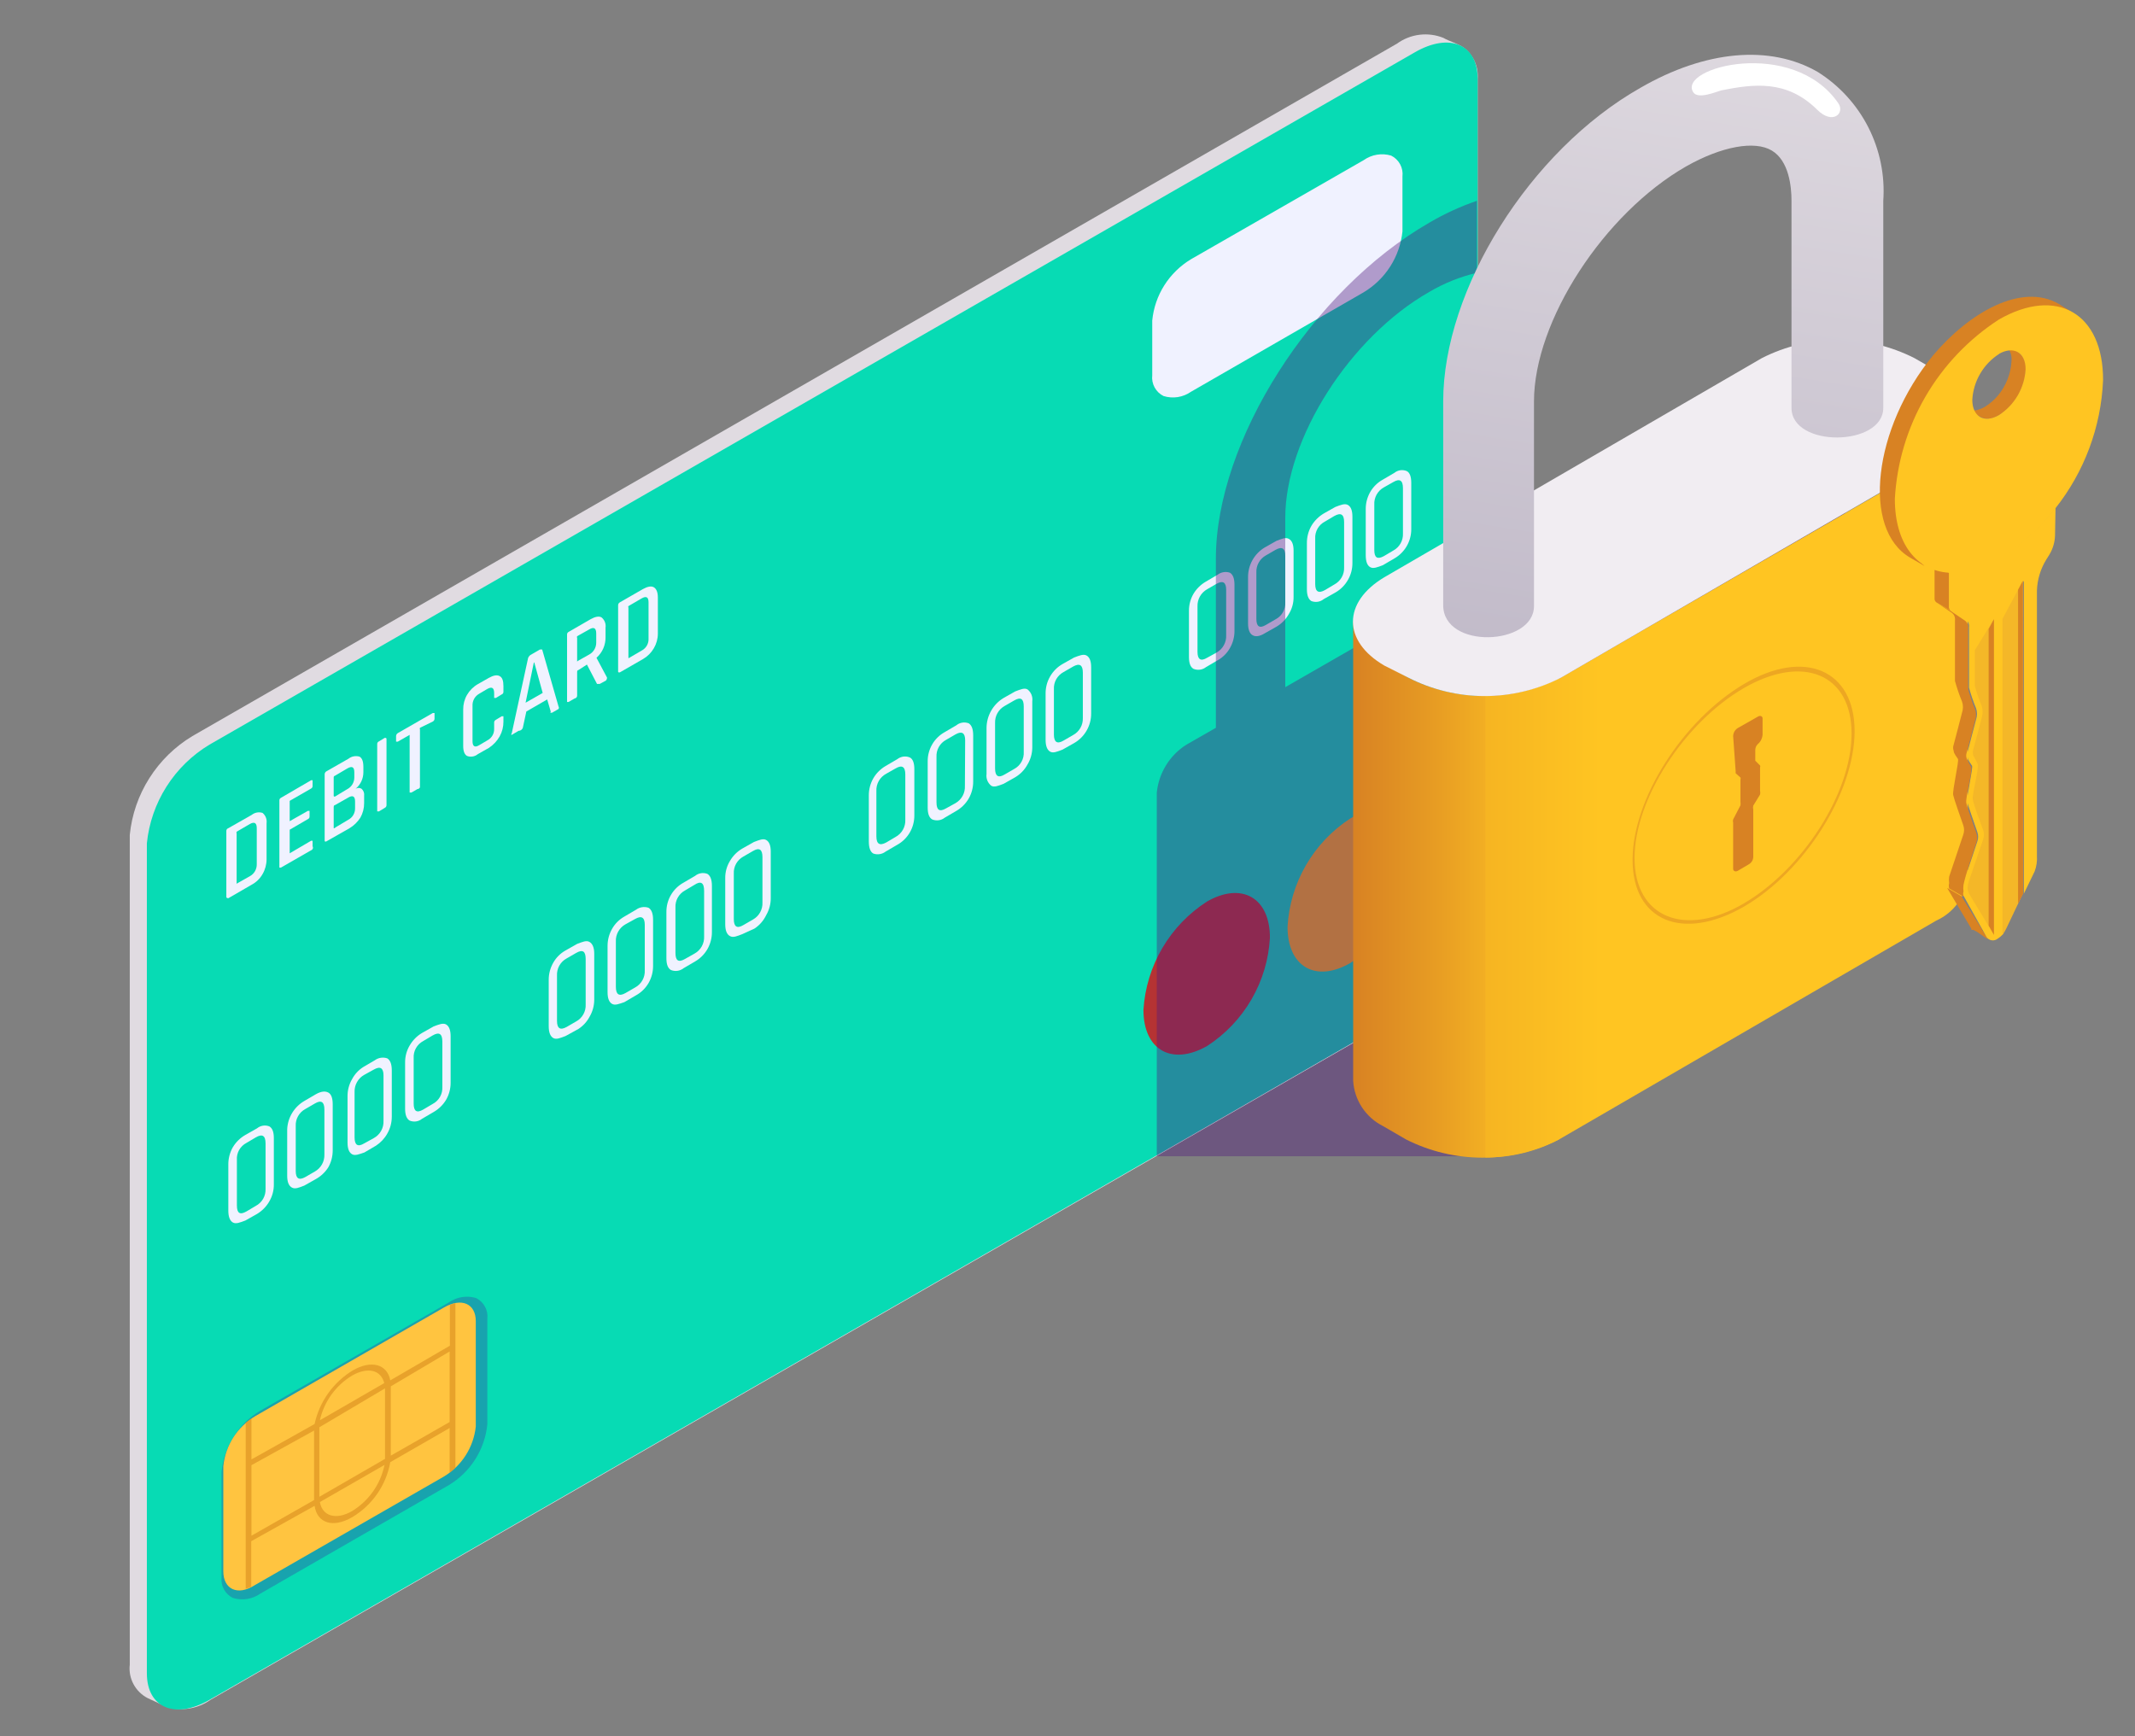 <svg width="91" height="74" viewBox="0 0 91 74" fill="none" xmlns="http://www.w3.org/2000/svg">
<rect x="0" y="0" width="91" height="74" fill="#808080" stroke="none"/>
<g style="mix-blend-mode:multiply" opacity="0.4">
<path d="M75.104 18.187L23.656 47.768C22.177 48.624 22.316 49.298 23.966 49.287H63.239L68.598 45.404C71.996 39.584 75.329 33.796 78.567 27.88L78.727 16.893C77.462 17.143 76.242 17.58 75.104 18.187Z" fill="#50197C"/>
</g>
<path d="M61.524 1.616C61.2 1.485 60.848 1.439 60.501 1.482C60.154 1.525 59.824 1.656 59.541 1.862L8.2 31.378C7.457 31.825 6.829 32.439 6.366 33.171C5.902 33.902 5.616 34.732 5.531 35.593V70.962C5.498 71.248 5.554 71.537 5.69 71.791C5.826 72.045 6.035 72.252 6.292 72.385L7.096 72.759C7.41 72.856 7.743 72.88 8.069 72.828C8.394 72.776 8.703 72.65 8.971 72.46L60.313 42.943C61.056 42.499 61.684 41.888 62.148 41.157C62.611 40.427 62.897 39.599 62.982 38.739V3.359C63.002 3.107 62.959 2.853 62.856 2.621C62.753 2.39 62.594 2.187 62.392 2.033C62.103 1.84 61.781 1.765 61.524 1.616Z" fill="#E0DBE1"/>
<path d="M60.27 42.943L8.928 72.46C7.46 73.305 6.26 72.802 6.26 71.326V35.946C6.347 35.087 6.633 34.26 7.097 33.53C7.56 32.8 8.187 32.188 8.928 31.742L60.313 2.225C61.781 1.38 62.982 1.883 62.982 3.359V38.739C62.892 39.603 62.6 40.434 62.129 41.164C61.658 41.895 61.021 42.504 60.27 42.943Z" fill="#07DBB4"/>
<path d="M50.763 16.7C50.595 16.818 50.402 16.895 50.2 16.927C49.997 16.958 49.79 16.943 49.594 16.882C49.432 16.802 49.299 16.673 49.212 16.514C49.126 16.355 49.091 16.174 49.112 15.994V13.662C49.164 13.128 49.34 12.614 49.627 12.161C49.914 11.708 50.303 11.328 50.763 11.051L58.126 6.826C58.294 6.707 58.486 6.628 58.688 6.595C58.891 6.561 59.098 6.574 59.295 6.633C59.457 6.713 59.59 6.842 59.677 7.001C59.763 7.16 59.798 7.341 59.777 7.521V9.864C59.722 10.396 59.544 10.909 59.255 11.36C58.967 11.812 58.576 12.19 58.116 12.464L50.763 16.7Z" fill="#F0F2FF"/>
<path opacity="0.4" d="M11.094 67.934C10.926 68.052 10.733 68.129 10.531 68.161C10.328 68.192 10.121 68.177 9.925 68.116C9.763 68.036 9.63 67.907 9.543 67.748C9.457 67.589 9.422 67.408 9.443 67.228V62.745C9.494 62.212 9.67 61.697 9.957 61.244C10.243 60.791 10.633 60.411 11.094 60.135L19.122 55.524C19.289 55.406 19.481 55.327 19.684 55.293C19.886 55.26 20.093 55.273 20.29 55.331C20.452 55.412 20.586 55.54 20.672 55.699C20.759 55.858 20.794 56.04 20.772 56.219V60.713C20.72 61.245 20.543 61.757 20.256 62.208C19.97 62.66 19.581 63.038 19.122 63.312L11.094 67.934Z" fill="#3452A5"/>
<path d="M18.918 55.738L10.89 60.36C10.51 60.585 10.188 60.895 9.949 61.267C9.711 61.639 9.563 62.061 9.518 62.5V66.982C9.518 67.742 10.129 68.052 10.879 67.56L18.907 62.949C19.287 62.723 19.609 62.413 19.847 62.041C20.085 61.67 20.233 61.248 20.279 60.809V56.316C20.279 55.567 19.668 55.3 18.918 55.738Z" fill="#FFC440"/>
<g opacity="0.6">
<path d="M19.165 62.788L19.411 62.574V55.546L19.175 55.62V57.364L16.635 58.841C16.506 58.156 15.831 57.953 15.027 58.423C14.617 58.674 14.262 59.006 13.984 59.397C13.706 59.789 13.51 60.233 13.409 60.702L10.718 62.211V60.456L10.472 60.638V67.731L10.708 67.645V65.698L13.409 64.19C13.516 64.928 14.191 65.153 15.017 64.671C15.438 64.419 15.801 64.079 16.08 63.675C16.36 63.271 16.549 62.812 16.635 62.328L19.165 60.873V62.788ZM13.387 60.98V63.944L10.718 65.463V62.457L13.387 60.98ZM15.006 58.638C15.681 58.252 16.238 58.402 16.378 58.958L13.634 60.542C13.723 60.148 13.89 59.777 14.125 59.45C14.361 59.123 14.661 58.846 15.006 58.638ZM15.006 64.415C14.32 64.81 13.741 64.629 13.634 64.029L16.389 62.446C16.305 62.851 16.14 63.235 15.902 63.574C15.664 63.912 15.359 64.198 15.006 64.415ZM16.41 62.189L13.612 63.805V60.841L16.41 59.183V62.189ZM16.657 62.05V59.097L19.165 57.61V60.617L16.657 62.05Z" fill="#D88C1D"/>
</g>
<path d="M54.879 39.509C54.93 38.583 55.2 37.681 55.665 36.879C56.131 36.075 56.779 35.393 57.558 34.887C59.027 34.042 60.227 34.727 60.227 36.428C60.177 37.353 59.909 38.254 59.445 39.056C58.982 39.859 58.335 40.542 57.558 41.049C56.079 41.905 54.879 41.21 54.879 39.509Z" fill="#F4AC1C"/>
<path d="M48.737 43.05C48.794 42.121 49.069 41.219 49.54 40.416C50.011 39.613 50.665 38.932 51.449 38.428C52.928 37.583 54.128 38.268 54.128 39.969C54.078 40.895 53.809 41.797 53.343 42.6C52.877 43.403 52.228 44.085 51.449 44.59C49.937 45.446 48.737 44.751 48.737 43.05Z" fill="#B53333"/>
<path d="M11.479 51.213C11.608 50.992 11.675 50.741 11.672 50.485V48.517C11.672 48.249 11.608 48.089 11.479 48.014C11.392 47.98 11.297 47.97 11.205 47.985C11.113 48 11.026 48.04 10.954 48.099L10.461 48.378C10.24 48.504 10.056 48.684 9.925 48.902C9.797 49.127 9.73 49.381 9.732 49.64V51.608C9.732 51.865 9.797 52.036 9.925 52.111C10.054 52.186 10.236 52.111 10.461 52.026L10.954 51.748C11.172 51.617 11.353 51.433 11.479 51.213ZM11.319 50.678C11.325 50.826 11.29 50.973 11.216 51.102C11.142 51.231 11.032 51.336 10.901 51.405L10.504 51.641C10.225 51.801 10.097 51.715 10.097 51.384V49.447C10.086 49.3 10.119 49.152 10.191 49.023C10.264 48.894 10.373 48.788 10.504 48.72L10.901 48.485C11.179 48.321 11.319 48.406 11.319 48.741V50.678Z" fill="#F0F2FF"/>
<path d="M13.988 49.768C14.115 49.547 14.181 49.296 14.181 49.041V47.072C14.181 46.805 14.116 46.634 13.988 46.57C13.859 46.505 13.688 46.516 13.462 46.645L12.969 46.933C12.756 47.058 12.578 47.234 12.451 47.445C12.323 47.657 12.251 47.896 12.241 48.142V50.121C12.241 50.378 12.305 50.549 12.444 50.624C12.584 50.699 12.744 50.624 12.969 50.539L13.462 50.261C13.675 50.142 13.856 49.973 13.988 49.768ZM13.827 49.212C13.832 49.359 13.797 49.505 13.725 49.633C13.653 49.761 13.548 49.867 13.419 49.94L13.012 50.175C12.744 50.325 12.605 50.239 12.605 49.918V48.003C12.597 47.856 12.631 47.709 12.703 47.581C12.775 47.452 12.882 47.346 13.012 47.276L13.419 47.04C13.688 46.88 13.827 46.965 13.827 47.297V49.212Z" fill="#F0F2FF"/>
<path d="M16.506 48.324C16.634 48.103 16.7 47.852 16.699 47.597V45.628C16.699 45.364 16.635 45.193 16.506 45.115C16.417 45.084 16.321 45.076 16.228 45.091C16.134 45.106 16.046 45.144 15.97 45.2L15.477 45.489C15.278 45.617 15.116 45.794 15.006 46.003C14.877 46.224 14.811 46.475 14.813 46.73V48.699C14.813 48.966 14.877 49.127 15.006 49.202C15.134 49.276 15.306 49.202 15.531 49.127L16.024 48.838C16.224 48.708 16.39 48.532 16.506 48.324ZM16.346 47.779C16.353 47.929 16.318 48.078 16.244 48.208C16.17 48.339 16.06 48.446 15.928 48.517L15.52 48.742C15.252 48.902 15.113 48.816 15.113 48.485V46.548C15.108 46.401 15.143 46.256 15.215 46.128C15.287 45.999 15.392 45.893 15.52 45.821L15.928 45.596C16.206 45.436 16.346 45.521 16.346 45.842V47.779Z" fill="#F0F2FF"/>
<path d="M19.015 46.88C19.142 46.658 19.208 46.408 19.207 46.152V44.173C19.207 43.916 19.143 43.745 19.015 43.67C18.886 43.596 18.704 43.67 18.479 43.756L17.986 44.034C17.767 44.164 17.587 44.349 17.46 44.569C17.33 44.789 17.264 45.041 17.267 45.297V47.265C17.267 47.522 17.332 47.693 17.46 47.768C17.547 47.804 17.641 47.816 17.733 47.803C17.826 47.79 17.913 47.752 17.986 47.693L18.479 47.404C18.7 47.278 18.884 47.098 19.015 46.88ZM18.854 46.334C18.862 46.483 18.827 46.631 18.753 46.76C18.678 46.889 18.569 46.994 18.436 47.062L18.039 47.297C17.761 47.458 17.632 47.372 17.632 47.04V45.104C17.623 44.956 17.656 44.809 17.729 44.681C17.801 44.551 17.909 44.446 18.039 44.377L18.436 44.141C18.715 43.977 18.854 44.063 18.854 44.398V46.334Z" fill="#F0F2FF"/>
<path d="M25.124 43.35C25.256 43.13 25.326 42.879 25.328 42.622V40.654C25.328 40.386 25.253 40.226 25.124 40.151C24.995 40.076 24.824 40.151 24.599 40.236L24.106 40.515C23.886 40.638 23.704 40.819 23.581 41.039C23.452 41.264 23.386 41.518 23.388 41.777V43.745C23.388 44.002 23.452 44.173 23.581 44.248C23.709 44.323 23.881 44.248 24.106 44.163L24.652 43.863C24.851 43.734 25.013 43.558 25.124 43.35ZM24.963 42.815C24.971 42.962 24.937 43.108 24.865 43.237C24.793 43.366 24.686 43.472 24.556 43.542L24.149 43.778C23.881 43.927 23.741 43.842 23.741 43.521V41.584C23.734 41.437 23.768 41.291 23.84 41.162C23.912 41.033 24.019 40.928 24.149 40.857L24.556 40.622C24.835 40.461 24.963 40.547 24.963 40.878V42.815Z" fill="#F0F2FF"/>
<path d="M27.643 41.905C27.77 41.684 27.837 41.433 27.836 41.178V39.209C27.836 38.946 27.772 38.774 27.643 38.696C27.553 38.665 27.458 38.657 27.364 38.672C27.271 38.687 27.183 38.724 27.107 38.781L26.614 39.07C26.394 39.194 26.212 39.375 26.089 39.594C25.962 39.816 25.895 40.067 25.896 40.322V42.291C25.896 42.558 25.96 42.718 26.089 42.793C26.217 42.868 26.389 42.793 26.614 42.718L27.107 42.429C27.33 42.307 27.515 42.125 27.643 41.905ZM27.482 41.36C27.49 41.51 27.455 41.659 27.381 41.789C27.307 41.92 27.197 42.027 27.064 42.098L26.657 42.333C26.389 42.483 26.25 42.397 26.25 42.066V40.14C26.242 39.992 26.276 39.844 26.348 39.713C26.42 39.583 26.527 39.475 26.657 39.402L27.064 39.177C27.343 39.017 27.482 39.102 27.482 39.423V41.36Z" fill="#F0F2FF"/>
<path d="M30.151 40.461C30.278 40.239 30.345 39.989 30.344 39.733V37.765C30.344 37.501 30.28 37.33 30.151 37.251C30.064 37.218 29.969 37.208 29.877 37.223C29.785 37.238 29.698 37.277 29.626 37.337L29.133 37.626C28.91 37.749 28.725 37.93 28.597 38.15C28.468 38.371 28.402 38.622 28.404 38.878V40.846C28.404 41.114 28.468 41.274 28.597 41.349C28.685 41.385 28.781 41.397 28.875 41.384C28.969 41.371 29.058 41.333 29.133 41.274L29.626 40.985C29.844 40.859 30.025 40.678 30.151 40.461ZM30.012 39.915C30.019 40.065 29.984 40.214 29.91 40.345C29.836 40.476 29.726 40.583 29.594 40.654L29.197 40.878C28.919 41.039 28.79 40.953 28.79 40.621V38.685C28.782 38.538 28.816 38.391 28.888 38.263C28.96 38.134 29.067 38.028 29.197 37.958L29.594 37.722C29.872 37.537 30.012 37.622 30.012 37.979V39.915Z" fill="#F0F2FF"/>
<path d="M32.659 39.006C32.788 38.785 32.854 38.534 32.852 38.278V36.31C32.852 36.042 32.788 35.882 32.659 35.807C32.531 35.732 32.359 35.807 32.134 35.893L31.641 36.171C31.423 36.297 31.242 36.478 31.116 36.695C30.979 36.917 30.908 37.173 30.912 37.433V39.402C30.912 39.658 30.976 39.83 31.116 39.905C31.255 39.98 31.416 39.905 31.641 39.819L32.156 39.584C32.374 39.441 32.548 39.241 32.659 39.006ZM32.498 38.471C32.505 38.618 32.47 38.764 32.398 38.893C32.327 39.021 32.22 39.127 32.091 39.199L31.684 39.434C31.416 39.594 31.277 39.509 31.277 39.177V37.241C31.269 37.093 31.303 36.947 31.375 36.818C31.447 36.69 31.554 36.584 31.684 36.513L32.091 36.278C32.359 36.117 32.498 36.203 32.498 36.535V38.471Z" fill="#F0F2FF"/>
<path d="M38.779 35.486C38.907 35.265 38.973 35.014 38.972 34.759V32.79C38.972 32.523 38.908 32.352 38.779 32.288C38.691 32.251 38.596 32.239 38.501 32.252C38.407 32.266 38.318 32.304 38.244 32.362L37.751 32.651C37.531 32.778 37.348 32.961 37.222 33.18C37.096 33.4 37.031 33.65 37.032 33.903V35.871C37.032 36.142 37.097 36.314 37.225 36.385C37.313 36.416 37.407 36.424 37.499 36.409C37.59 36.394 37.677 36.356 37.751 36.299L38.244 36.011C38.467 35.888 38.652 35.706 38.779 35.486ZM38.587 34.941C38.594 35.091 38.559 35.24 38.485 35.37C38.411 35.501 38.301 35.608 38.169 35.679L37.772 35.914C37.493 36.064 37.354 35.978 37.354 35.647V33.721C37.346 33.571 37.382 33.422 37.456 33.291C37.53 33.161 37.639 33.054 37.772 32.983L38.169 32.758C38.447 32.594 38.587 32.68 38.587 33.015V34.941Z" fill="#F0F2FF"/>
<path d="M41.288 34.042C41.415 33.821 41.481 33.57 41.48 33.315V31.346C41.48 31.082 41.416 30.911 41.288 30.832C41.2 30.799 41.106 30.789 41.013 30.804C40.921 30.819 40.834 30.858 40.762 30.918L40.269 31.207C40.046 31.33 39.861 31.511 39.733 31.731C39.605 31.952 39.538 32.203 39.541 32.459V34.427C39.541 34.695 39.605 34.855 39.733 34.93C39.821 34.966 39.917 34.978 40.011 34.965C40.106 34.952 40.195 34.914 40.269 34.855L40.762 34.566C40.98 34.44 41.161 34.259 41.288 34.042ZM41.127 33.496C41.135 33.644 41.103 33.791 41.033 33.921C40.963 34.051 40.858 34.16 40.73 34.234L40.323 34.459C40.044 34.62 39.916 34.534 39.916 34.202V32.266C39.908 32.119 39.942 31.972 40.014 31.844C40.086 31.715 40.193 31.609 40.323 31.539L40.73 31.303C40.998 31.153 41.138 31.239 41.138 31.56L41.127 33.496Z" fill="#F0F2FF"/>
<path d="M43.796 32.587C43.928 32.367 43.998 32.116 43.999 31.86V29.891C44.012 29.797 44 29.701 43.965 29.613C43.929 29.524 43.871 29.447 43.796 29.388C43.667 29.313 43.496 29.388 43.27 29.474L42.778 29.752C42.557 29.885 42.375 30.071 42.248 30.294C42.12 30.517 42.052 30.768 42.049 31.025V32.993C42.036 33.088 42.048 33.184 42.083 33.272C42.119 33.36 42.177 33.438 42.252 33.496C42.381 33.571 42.552 33.496 42.778 33.411L43.27 33.133C43.492 33.002 43.674 32.813 43.796 32.587ZM43.635 32.052C43.644 32.2 43.611 32.346 43.538 32.475C43.466 32.605 43.358 32.71 43.228 32.779L42.82 33.015C42.552 33.175 42.413 33.09 42.413 32.758V30.822C42.407 30.675 42.441 30.529 42.513 30.4C42.585 30.272 42.691 30.166 42.82 30.094L43.228 29.859C43.506 29.698 43.635 29.784 43.635 30.116V32.052Z" fill="#F0F2FF"/>
<path d="M46.315 31.143C46.443 30.922 46.51 30.671 46.508 30.415V28.447C46.508 28.179 46.443 28.019 46.315 27.944C46.186 27.869 46.004 27.944 45.779 28.03L45.285 28.308C45.064 28.435 44.881 28.62 44.755 28.842C44.628 29.064 44.564 29.315 44.567 29.57V31.539C44.567 31.796 44.632 31.967 44.76 32.041C44.889 32.116 45.06 32.041 45.285 31.956L45.779 31.678C46.002 31.551 46.188 31.366 46.315 31.143ZM46.154 30.608C46.159 30.756 46.123 30.903 46.049 31.032C45.975 31.16 45.867 31.265 45.736 31.335L45.328 31.571C45.06 31.731 44.921 31.635 44.921 31.314V29.378C44.913 29.23 44.947 29.084 45.019 28.955C45.092 28.826 45.199 28.721 45.328 28.65L45.736 28.415C46.014 28.258 46.154 28.343 46.154 28.672V30.608Z" fill="#F0F2FF"/>
<path d="M52.424 27.623C52.551 27.402 52.618 27.151 52.617 26.896V24.927C52.617 24.663 52.553 24.492 52.424 24.414C52.336 24.383 52.242 24.375 52.151 24.39C52.059 24.405 51.972 24.442 51.899 24.499L51.406 24.788C51.185 24.914 51 25.095 50.87 25.312C50.741 25.533 50.675 25.784 50.677 26.04V28.008C50.677 28.276 50.741 28.436 50.87 28.511C50.958 28.547 51.054 28.559 51.148 28.546C51.242 28.533 51.331 28.495 51.406 28.436L51.899 28.147C52.119 28.024 52.301 27.843 52.424 27.623ZM52.263 27.078C52.271 27.226 52.236 27.374 52.164 27.504C52.093 27.635 51.986 27.742 51.856 27.816L51.449 28.04C51.181 28.201 51.041 28.115 51.041 27.784V25.847C51.036 25.7 51.071 25.555 51.143 25.427C51.215 25.298 51.321 25.192 51.449 25.12L51.856 24.884C52.124 24.735 52.263 24.82 52.263 25.141V27.078Z" fill="#F0F2FF"/>
<path d="M54.932 26.179C55.069 25.957 55.14 25.701 55.136 25.441V23.472C55.136 23.215 55.072 23.044 54.932 22.969C54.793 22.894 54.632 22.969 54.407 23.055L53.914 23.333C53.693 23.464 53.511 23.65 53.385 23.874C53.259 24.097 53.194 24.35 53.196 24.606V26.575C53.196 26.831 53.26 27.003 53.389 27.077C53.517 27.152 53.689 27.131 53.914 26.992L54.407 26.714C54.626 26.584 54.807 26.4 54.932 26.179ZM54.782 25.676C54.79 25.825 54.755 25.972 54.681 26.101C54.607 26.23 54.497 26.335 54.364 26.403L53.957 26.639C53.689 26.799 53.55 26.714 53.55 26.382V24.403C53.543 24.256 53.578 24.11 53.65 23.981C53.721 23.853 53.828 23.747 53.957 23.675L54.364 23.44C54.643 23.283 54.782 23.369 54.782 23.697V25.676Z" fill="#F0F2FF"/>
<path d="M57.451 24.724C57.58 24.503 57.646 24.252 57.644 23.996V22.028C57.644 21.761 57.58 21.6 57.451 21.525C57.322 21.45 57.14 21.525 56.915 21.611L56.422 21.889C56.207 22.018 56.026 22.198 55.897 22.413C55.768 22.638 55.702 22.892 55.704 23.151V25.12C55.704 25.377 55.768 25.548 55.897 25.623C55.984 25.656 56.079 25.666 56.171 25.651C56.263 25.636 56.35 25.597 56.422 25.537L56.915 25.259C57.139 25.132 57.324 24.947 57.451 24.724ZM57.29 24.189C57.296 24.337 57.26 24.484 57.186 24.613C57.112 24.741 57.003 24.846 56.872 24.916L56.476 25.152C56.197 25.309 56.058 25.223 56.058 24.895V22.959C56.049 22.81 56.085 22.662 56.159 22.533C56.233 22.404 56.343 22.299 56.476 22.231L56.872 21.996C57.151 21.839 57.29 21.924 57.29 22.253V24.189Z" fill="#F0F2FF"/>
<path d="M60.152 22.552V20.584C60.152 20.316 60.088 20.145 59.959 20.081C59.873 20.044 59.779 20.032 59.686 20.045C59.594 20.059 59.506 20.097 59.434 20.156L58.941 20.445C58.718 20.567 58.533 20.749 58.405 20.969C58.278 21.19 58.211 21.441 58.212 21.696V23.665C58.212 23.936 58.276 24.107 58.405 24.178C58.534 24.253 58.716 24.178 58.941 24.093L59.434 23.804C59.654 23.677 59.836 23.494 59.962 23.275C60.088 23.055 60.154 22.805 60.152 22.552ZM59.798 22.734C59.806 22.884 59.771 23.033 59.697 23.164C59.623 23.294 59.513 23.401 59.38 23.472L58.984 23.707C58.705 23.857 58.577 23.772 58.577 23.451V21.514C58.568 21.366 58.602 21.217 58.673 21.087C58.746 20.956 58.853 20.848 58.984 20.776L59.38 20.552C59.659 20.387 59.798 20.473 59.798 20.808V22.734Z" fill="#F0F2FF"/>
<path d="M9.647 38.236V35.411C9.648 35.387 9.657 35.363 9.672 35.344C9.688 35.325 9.709 35.311 9.732 35.304L10.729 34.737C10.793 34.686 10.868 34.651 10.949 34.636C11.029 34.621 11.112 34.627 11.19 34.652C11.254 34.704 11.303 34.772 11.333 34.849C11.363 34.926 11.373 35.009 11.362 35.09V36.631C11.361 36.853 11.302 37.071 11.19 37.262C11.082 37.452 10.922 37.608 10.729 37.712L9.732 38.289C9.732 38.289 9.647 38.289 9.647 38.236ZM10.086 37.669L10.654 37.348C10.745 37.297 10.82 37.222 10.871 37.132C10.922 37.041 10.947 36.938 10.944 36.834V35.304C10.944 35.08 10.847 35.016 10.654 35.123L10.086 35.454C10.08 35.466 10.077 35.479 10.077 35.492C10.077 35.505 10.08 35.517 10.086 35.529V37.669C10.086 37.669 10.075 37.69 10.107 37.669H10.086Z" fill="#F0F2FF"/>
<path d="M13.259 36.246L11.973 36.984H11.908V34.127C11.906 34.104 11.911 34.08 11.922 34.059C11.934 34.038 11.951 34.021 11.973 34.01L13.259 33.261H13.323V33.496C13.326 33.52 13.321 33.544 13.309 33.565C13.298 33.586 13.28 33.603 13.259 33.614L12.348 34.138C12.348 34.138 12.348 34.138 12.348 34.213V35.005L13.12 34.566H13.194V34.801C13.196 34.827 13.19 34.852 13.176 34.873C13.163 34.894 13.143 34.91 13.12 34.919L12.348 35.368C12.348 35.368 12.348 35.368 12.348 35.443V36.374L13.259 35.839H13.323V36.075C13.332 36.09 13.337 36.107 13.339 36.124C13.34 36.142 13.338 36.159 13.332 36.175C13.326 36.192 13.316 36.207 13.303 36.219C13.291 36.231 13.275 36.24 13.259 36.246Z" fill="#F0F2FF"/>
<path d="M13.838 35.839V33.004C13.838 32.981 13.845 32.958 13.856 32.938C13.867 32.917 13.883 32.9 13.902 32.886L14.856 32.341C14.921 32.289 14.999 32.255 15.081 32.24C15.163 32.225 15.248 32.23 15.327 32.255C15.435 32.319 15.488 32.459 15.488 32.694V32.919C15.488 33.053 15.458 33.187 15.401 33.309C15.343 33.431 15.26 33.538 15.156 33.625C15.194 33.6 15.239 33.587 15.284 33.587C15.33 33.587 15.375 33.6 15.413 33.625C15.454 33.662 15.485 33.709 15.504 33.761C15.522 33.813 15.528 33.869 15.52 33.924V34.234C15.522 34.452 15.466 34.666 15.36 34.855C15.242 35.038 15.085 35.192 14.899 35.304L13.902 35.871C13.902 35.871 13.838 35.893 13.838 35.839ZM14.277 33.956L14.791 33.646C14.886 33.598 14.966 33.525 15.021 33.434C15.075 33.343 15.104 33.239 15.102 33.133V32.919C15.102 32.694 15.006 32.641 14.802 32.758L14.277 33.068C14.262 33.071 14.248 33.079 14.238 33.091C14.229 33.102 14.223 33.117 14.223 33.133V33.935C14.223 33.935 14.245 33.967 14.277 33.956ZM14.277 35.283L14.834 34.951C14.927 34.905 15.005 34.833 15.058 34.743C15.111 34.654 15.137 34.552 15.134 34.449V34.16C15.134 33.935 15.027 33.882 14.824 34.01L14.277 34.32C14.277 34.32 14.223 34.32 14.223 34.395V35.304C14.223 35.304 14.245 35.304 14.277 35.304V35.283Z" fill="#F0F2FF"/>
<path d="M16.474 31.496V34.32C16.474 34.345 16.468 34.369 16.454 34.39C16.441 34.411 16.422 34.428 16.399 34.438L16.153 34.588C16.099 34.588 16.078 34.588 16.078 34.588V31.721C16.076 31.695 16.082 31.671 16.096 31.649C16.109 31.628 16.129 31.612 16.153 31.603L16.399 31.453C16.399 31.453 16.474 31.442 16.474 31.496Z" fill="#F0F2FF"/>
<path d="M17.793 33.636L17.535 33.785C17.482 33.785 17.46 33.785 17.46 33.785V31.325L16.957 31.614H16.882V31.378C16.883 31.352 16.89 31.327 16.903 31.305C16.916 31.282 16.935 31.264 16.957 31.25L18.447 30.394H18.521V30.629C18.523 30.656 18.516 30.682 18.503 30.704C18.489 30.727 18.47 30.746 18.447 30.758L17.9 31.025C17.894 31.037 17.891 31.05 17.891 31.063C17.891 31.076 17.894 31.088 17.9 31.1V33.561C17.891 33.582 17.877 33.601 17.858 33.614C17.838 33.628 17.816 33.635 17.793 33.636Z" fill="#F0F2FF"/>
<path d="M20.837 31.881L20.365 32.148C20.302 32.201 20.226 32.235 20.145 32.248C20.064 32.262 19.981 32.253 19.904 32.223C19.797 32.159 19.743 32.02 19.743 31.795V30.244C19.741 30.027 19.796 29.812 19.904 29.624C20.015 29.433 20.174 29.274 20.365 29.164L20.837 28.896C21.03 28.789 21.18 28.757 21.298 28.821C21.416 28.886 21.458 29.024 21.458 29.26V29.485C21.46 29.51 21.454 29.535 21.44 29.556C21.427 29.577 21.407 29.593 21.383 29.602L21.137 29.752H21.062V29.549C21.062 29.313 20.965 29.26 20.772 29.367L20.429 29.57C20.338 29.62 20.262 29.695 20.211 29.785C20.16 29.876 20.135 29.98 20.14 30.084V31.592C20.14 31.817 20.236 31.881 20.429 31.763L20.772 31.56C20.864 31.513 20.94 31.44 20.991 31.351C21.043 31.262 21.067 31.16 21.062 31.057V30.811C21.059 30.785 21.065 30.758 21.079 30.735C21.092 30.712 21.113 30.694 21.137 30.683L21.383 30.533C21.437 30.533 21.458 30.533 21.458 30.533V30.758C21.46 30.978 21.405 31.196 21.298 31.389C21.186 31.587 21.028 31.756 20.837 31.881Z" fill="#F0F2FF"/>
<path d="M22.102 31.154L21.812 31.325C21.812 31.325 21.759 31.325 21.812 31.261L22.509 28.051C22.528 28 22.562 27.956 22.605 27.923L23.013 27.687C23.066 27.687 23.098 27.687 23.109 27.687L23.806 30.116C23.816 30.132 23.822 30.15 23.822 30.169C23.822 30.188 23.816 30.207 23.806 30.223L23.527 30.383C23.527 30.383 23.527 30.383 23.474 30.383C23.42 30.383 23.474 30.383 23.474 30.33L23.323 29.816L22.434 30.33L22.284 31.025C22.27 31.063 22.246 31.095 22.213 31.118C22.18 31.141 22.142 31.154 22.102 31.154ZM22.755 28.233L22.402 29.955L23.131 29.538L22.777 28.254L22.755 28.233Z" fill="#F0F2FF"/>
<path d="M24.492 29.773L24.234 29.923H24.17V27.056C24.168 27.032 24.172 27.008 24.184 26.987C24.195 26.966 24.213 26.949 24.234 26.938L25.178 26.393C25.371 26.286 25.531 26.254 25.639 26.318C25.702 26.37 25.752 26.438 25.782 26.515C25.812 26.592 25.822 26.675 25.81 26.756V27.152C25.814 27.319 25.781 27.485 25.715 27.639C25.648 27.792 25.549 27.929 25.424 28.04L25.874 28.885C25.874 28.885 25.874 28.971 25.821 29.014L25.564 29.153C25.499 29.153 25.456 29.153 25.446 29.153L25.017 28.329L24.652 28.564C24.652 28.564 24.599 28.564 24.599 28.639V29.656C24.599 29.685 24.588 29.714 24.568 29.735C24.548 29.757 24.521 29.771 24.492 29.773ZM24.599 28.19L25.113 27.901C25.205 27.851 25.282 27.776 25.335 27.686C25.387 27.596 25.415 27.492 25.413 27.388V27.003C25.413 26.767 25.306 26.714 25.113 26.831L24.599 27.12C24.593 27.132 24.59 27.145 24.59 27.158C24.59 27.171 24.593 27.183 24.599 27.195V28.169C24.599 28.169 24.567 28.211 24.652 28.19H24.599Z" fill="#F0F2FF"/>
<path d="M26.346 28.629V25.804C26.345 25.778 26.352 25.752 26.365 25.729C26.378 25.707 26.398 25.688 26.421 25.676L27.407 25.109C27.6 25.002 27.761 24.97 27.868 25.034C27.975 25.098 28.04 25.237 28.04 25.473V27.013C28.039 27.232 27.979 27.446 27.868 27.634C27.757 27.825 27.598 27.983 27.407 28.094L26.421 28.661C26.421 28.661 26.346 28.682 26.346 28.629ZM26.785 28.062L27.354 27.73C27.446 27.681 27.522 27.607 27.574 27.516C27.625 27.425 27.649 27.321 27.643 27.217V25.676C27.643 25.451 27.547 25.398 27.354 25.505L26.785 25.837C26.779 25.846 26.775 25.857 26.775 25.869C26.775 25.88 26.779 25.892 26.785 25.901V28.04C26.785 28.04 26.796 28.073 26.796 28.062H26.785Z" fill="#F0F2FF"/>
<g style="mix-blend-mode:multiply" opacity="0.4">
<path d="M60.27 42.943C61.013 42.499 61.642 41.888 62.105 41.157C62.569 40.427 62.854 39.599 62.939 38.739V24.606L54.782 29.292V22.071C54.782 18.701 57.537 14.368 60.924 12.442C61.554 12.07 62.237 11.796 62.95 11.629V8.559C62.245 8.801 61.567 9.113 60.924 9.49C55.908 12.378 51.824 18.808 51.824 23.815V31.025L50.57 31.742C50.216 31.965 49.918 32.267 49.699 32.623C49.48 32.979 49.345 33.38 49.305 33.796V49.266L60.27 42.943Z" fill="#50197C"/>
</g>
<path d="M60.023 28.885L59.037 28.318C58.663 28.151 58.34 27.887 58.102 27.555C57.862 27.222 57.716 26.832 57.676 26.425V46.067C57.699 46.473 57.829 46.866 58.053 47.206C58.277 47.546 58.587 47.821 58.952 48.003L59.927 48.57C60.937 49.081 62.053 49.348 63.185 49.348C64.318 49.348 65.434 49.081 66.444 48.57V28.918C65.446 29.414 64.345 29.669 63.23 29.664C62.115 29.658 61.017 29.392 60.023 28.885Z" fill="url(#paint0_linear_52_13199)"/>
<path d="M82.607 19.589L66.53 28.885C65.543 29.417 64.435 29.686 63.314 29.666V49.34C64.409 49.346 65.487 49.081 66.455 48.57L82.532 39.241C82.901 39.075 83.22 38.814 83.455 38.485C83.69 38.157 83.834 37.771 83.872 37.369V17.727C83.84 18.12 83.706 18.497 83.485 18.823C83.263 19.15 82.961 19.413 82.607 19.589Z" fill="url(#paint1_linear_52_13199)"/>
<path d="M82.586 15.833L81.6 15.266C80.592 14.754 79.478 14.488 78.347 14.488C77.216 14.488 76.101 14.754 75.094 15.266L59.005 24.606C57.215 25.676 57.226 27.334 59.005 28.372L60.023 28.885C61.032 29.402 62.148 29.672 63.282 29.672C64.415 29.672 65.532 29.402 66.54 28.885L82.618 19.556C84.397 18.561 84.387 16.871 82.586 15.833Z" fill="#F1EDF2"/>
<path d="M61.513 25.794V17.117C61.513 12.335 65.201 6.419 69.917 3.745C72.693 2.14 75.448 1.894 77.484 3.071C78.401 3.649 79.145 4.465 79.636 5.431C80.126 6.397 80.346 7.478 80.271 8.559V17.385C80.271 19.043 76.359 19.096 76.359 17.385V8.559C76.359 7.949 76.251 6.858 75.522 6.419C74.794 5.98 73.379 6.237 71.868 7.093C68.373 9.094 65.383 13.672 65.383 17.117V25.837C65.383 27.527 61.513 27.698 61.513 25.794Z" fill="url(#paint2_linear_52_13199)"/>
<g style="mix-blend-mode:screen">
<path d="M72.168 3.926C72.361 4.247 73.111 3.926 73.368 3.852C74.729 3.584 76.144 3.381 77.452 4.675C78.116 5.339 78.652 4.825 78.352 4.397C76.412 1.584 71.503 2.867 72.168 3.926Z" fill="white"/>
</g>
<path d="M74.322 38.653C71.707 40.151 69.585 39.252 69.585 36.652C69.585 34.053 71.728 30.704 74.322 29.164C76.916 27.623 79.049 28.564 79.049 31.164C79.049 33.764 76.927 37.145 74.322 38.653ZM74.322 29.335C71.814 30.79 69.67 34.042 69.67 36.578C69.67 39.113 71.814 39.98 74.322 38.514C76.83 37.048 78.92 33.807 78.92 31.271C78.92 28.736 76.852 27.869 74.322 29.335Z" fill="#EDA722"/>
<path d="M74.086 31.025L74.933 30.544C75.04 30.48 75.126 30.544 75.126 30.619V31.325C75.115 31.447 75.067 31.563 74.987 31.656L74.912 31.731C74.88 31.764 74.855 31.802 74.839 31.845C74.822 31.887 74.814 31.932 74.815 31.977V32.362C74.813 32.384 74.813 32.405 74.815 32.427L75.019 32.63C75.025 32.643 75.028 32.658 75.028 32.673C75.028 32.687 75.025 32.702 75.019 32.715V33.71C75.031 33.763 75.031 33.818 75.019 33.871L74.729 34.342C74.715 34.398 74.715 34.456 74.729 34.513V36.535C74.726 36.599 74.707 36.661 74.673 36.715C74.64 36.769 74.592 36.814 74.536 36.845L74.065 37.123C73.958 37.177 73.872 37.123 73.872 37.038V35.069C73.858 35.024 73.858 34.975 73.872 34.93L74.183 34.331C74.191 34.281 74.191 34.231 74.183 34.181V33.229C74.189 33.215 74.192 33.201 74.192 33.186C74.192 33.171 74.189 33.157 74.183 33.143L73.979 32.962V32.876L73.872 31.378C73.874 31.306 73.895 31.235 73.932 31.173C73.97 31.111 74.023 31.06 74.086 31.025Z" fill="#D88223"/>
<path d="M84.858 39.873L84.247 39.509L84.826 39.83L84.858 39.873Z" fill="#505B60"/>
<path d="M84.73 40.044L84.676 39.947L83.604 38.204L82.993 37.851L84.022 39.584V39.637H84.108L84.269 39.723L84.73 40.044Z" fill="#D88223"/>
<path d="M87.613 21.632C86.961 22.496 86.145 23.223 85.212 23.772C84.573 24.179 83.826 24.388 83.068 24.371V25.804C83.066 25.834 83.07 25.864 83.081 25.892C83.093 25.92 83.11 25.945 83.132 25.965L83.797 26.414C83.845 26.451 83.882 26.501 83.905 26.557C83.927 26.614 83.935 26.675 83.926 26.735C83.926 27.345 83.926 29.003 83.926 29.313C84.007 29.612 84.107 29.905 84.226 30.191C84.28 30.347 84.28 30.516 84.226 30.672C84.129 31.025 83.969 31.656 83.872 32.031C83.839 32.117 83.839 32.212 83.872 32.298C83.872 32.405 84.001 32.555 84.054 32.641C84.108 32.726 83.808 33.989 83.851 34.181C83.894 34.374 84.162 35.123 84.279 35.465C84.327 35.596 84.327 35.74 84.279 35.871C84.129 36.331 83.808 37.284 83.679 37.658C83.665 37.75 83.665 37.844 83.679 37.936C83.66 38.01 83.66 38.087 83.679 38.161L84.676 39.947C84.701 39.984 84.734 40.016 84.772 40.039C84.811 40.062 84.853 40.078 84.898 40.084C84.942 40.09 84.987 40.087 85.03 40.074C85.073 40.062 85.113 40.041 85.148 40.012C85.24 39.953 85.323 39.88 85.394 39.798V26.382L86.262 24.756V38.097L86.723 37.145C86.802 36.933 86.835 36.707 86.82 36.481V25.173C86.836 24.708 86.972 24.254 87.216 23.857L87.356 23.633C87.499 23.392 87.58 23.12 87.591 22.841L87.613 21.632Z" fill="#FFC522"/>
<path d="M86.219 24.756V38.097L85.512 39.584C85.471 39.676 85.417 39.763 85.351 39.84V26.382L86.219 24.756Z" fill="#F4B728"/>
<path d="M84.987 26.393V39.851L83.915 38.075C83.885 38.004 83.867 37.928 83.862 37.851C83.87 37.756 83.888 37.663 83.915 37.572L84.526 35.786C84.573 35.654 84.573 35.511 84.526 35.379C84.397 35.037 84.129 34.31 84.087 34.085C84.044 33.86 84.376 32.705 84.29 32.555L84.108 32.202C84.08 32.119 84.08 32.029 84.108 31.945C84.215 31.56 84.376 30.94 84.472 30.576C84.515 30.422 84.515 30.259 84.472 30.105C84.35 29.821 84.25 29.527 84.172 29.228C84.172 29.035 84.172 28.361 84.172 27.719L84.987 26.393Z" fill="#F4B728"/>
<path d="M84.237 35.914C84.284 35.783 84.284 35.639 84.237 35.508C84.119 35.165 83.851 34.438 83.808 34.224C83.765 34.01 84.097 32.833 84.011 32.683C83.926 32.534 83.883 32.448 83.829 32.341C83.796 32.255 83.796 32.16 83.829 32.074C83.926 31.699 84.097 31.068 84.183 30.715C84.237 30.559 84.237 30.39 84.183 30.233C84.064 29.948 83.964 29.655 83.883 29.356C83.883 29.046 83.883 27.388 83.883 26.778C83.892 26.718 83.885 26.657 83.862 26.6C83.84 26.544 83.802 26.494 83.754 26.457L83.09 26.008L82.532 25.676L83.197 26.125C83.245 26.163 83.282 26.212 83.305 26.268C83.327 26.325 83.335 26.386 83.326 26.446C83.326 27.056 83.326 28.714 83.326 29.025C83.408 29.323 83.508 29.616 83.626 29.902C83.68 30.058 83.68 30.227 83.626 30.383C83.54 30.736 83.368 31.367 83.272 31.742C83.239 31.828 83.239 31.923 83.272 32.009C83.272 32.116 83.4 32.266 83.454 32.352C83.508 32.437 83.208 33.7 83.251 33.892C83.293 34.085 83.561 34.834 83.679 35.176C83.727 35.307 83.727 35.451 83.679 35.583L83.079 37.369C83.065 37.461 83.065 37.555 83.079 37.647C83.06 37.721 83.06 37.798 83.079 37.872L83.69 38.225C83.67 38.151 83.67 38.074 83.69 38C83.676 37.908 83.676 37.815 83.69 37.722C83.765 37.327 84.087 36.374 84.237 35.914Z" fill="#D88223"/>
<path d="M83.068 25.847V24.414L82.457 24.061V25.494C82.452 25.528 82.457 25.563 82.47 25.595C82.483 25.627 82.505 25.655 82.532 25.676L83.143 26.029C83.116 26.008 83.094 25.98 83.081 25.948C83.068 25.916 83.063 25.881 83.068 25.847Z" fill="#D88223"/>
<path d="M86.348 15.737C86.361 15.598 86.338 15.457 86.279 15.329C86.221 15.202 86.13 15.091 86.016 15.01L85.405 14.657C85.519 14.738 85.61 14.849 85.668 14.976C85.727 15.104 85.75 15.245 85.737 15.384C85.709 15.926 85.506 16.444 85.158 16.861C84.999 17.049 84.811 17.212 84.601 17.342C84.494 17.405 84.379 17.451 84.258 17.481C84.102 17.516 83.938 17.493 83.797 17.417L84.408 17.77C84.549 17.846 84.713 17.869 84.869 17.834C84.989 17.805 85.105 17.758 85.212 17.695C85.424 17.568 85.613 17.405 85.769 17.214C86.117 16.797 86.32 16.279 86.348 15.737Z" fill="#D88223"/>
<path d="M87.752 12.956C86.166 12.036 83.936 13.319 82.393 15.149C79.842 18.251 79.338 22.563 81.418 23.772L82.029 24.125C78.813 21.14 84.58 12.357 88.331 13.319L87.752 12.956Z" fill="#D88223"/>
<path d="M85.201 13.619C83.911 14.455 82.836 15.584 82.065 16.913C81.294 18.242 80.848 19.735 80.764 21.268C80.764 23.183 81.696 24.328 83.068 24.414C83.826 24.427 84.571 24.219 85.212 23.814C86.14 23.262 86.951 22.535 87.602 21.675C88.842 20.113 89.555 18.199 89.639 16.208C89.649 13.351 87.666 12.207 85.201 13.619ZM85.201 15.085C85.823 14.732 86.337 15.021 86.337 15.737C86.315 16.13 86.201 16.511 86.004 16.852C85.806 17.192 85.531 17.481 85.201 17.695C84.569 18.059 84.065 17.759 84.065 17.042C84.088 16.649 84.203 16.266 84.403 15.926C84.602 15.585 84.879 15.297 85.212 15.085H85.201Z" fill="#FFC522"/>
<path d="M84.987 26.393V39.851L84.762 39.455V26.81L84.987 26.393Z" fill="#D88223"/>
<path d="M86.016 38.525L86.23 38.097L86.219 24.756L86.016 25.141V38.525Z" fill="#D88223"/>
<defs>
<linearGradient id="paint0_linear_52_13199" x1="57.676" y1="37.904" x2="65.94" y2="37.904" gradientUnits="userSpaceOnUse">
<stop stop-color="#D88223"/>
<stop offset="0.42" stop-color="#E79C23"/>
<stop offset="1" stop-color="#FFC522"/>
</linearGradient>
<linearGradient id="paint1_linear_52_13199" x1="61.889" y1="33.528" x2="68.234" y2="33.528" gradientUnits="userSpaceOnUse">
<stop stop-color="#F3B022"/>
<stop offset="1" stop-color="#FFC522"/>
</linearGradient>
<linearGradient id="paint2_linear_52_13199" x1="68.727" y1="30.255" x2="73.714" y2="-0.773" gradientUnits="userSpaceOnUse">
<stop stop-color="#C0B9C8"/>
<stop offset="1" stop-color="#E0DBE1"/>
</linearGradient>
</defs>
</svg>
